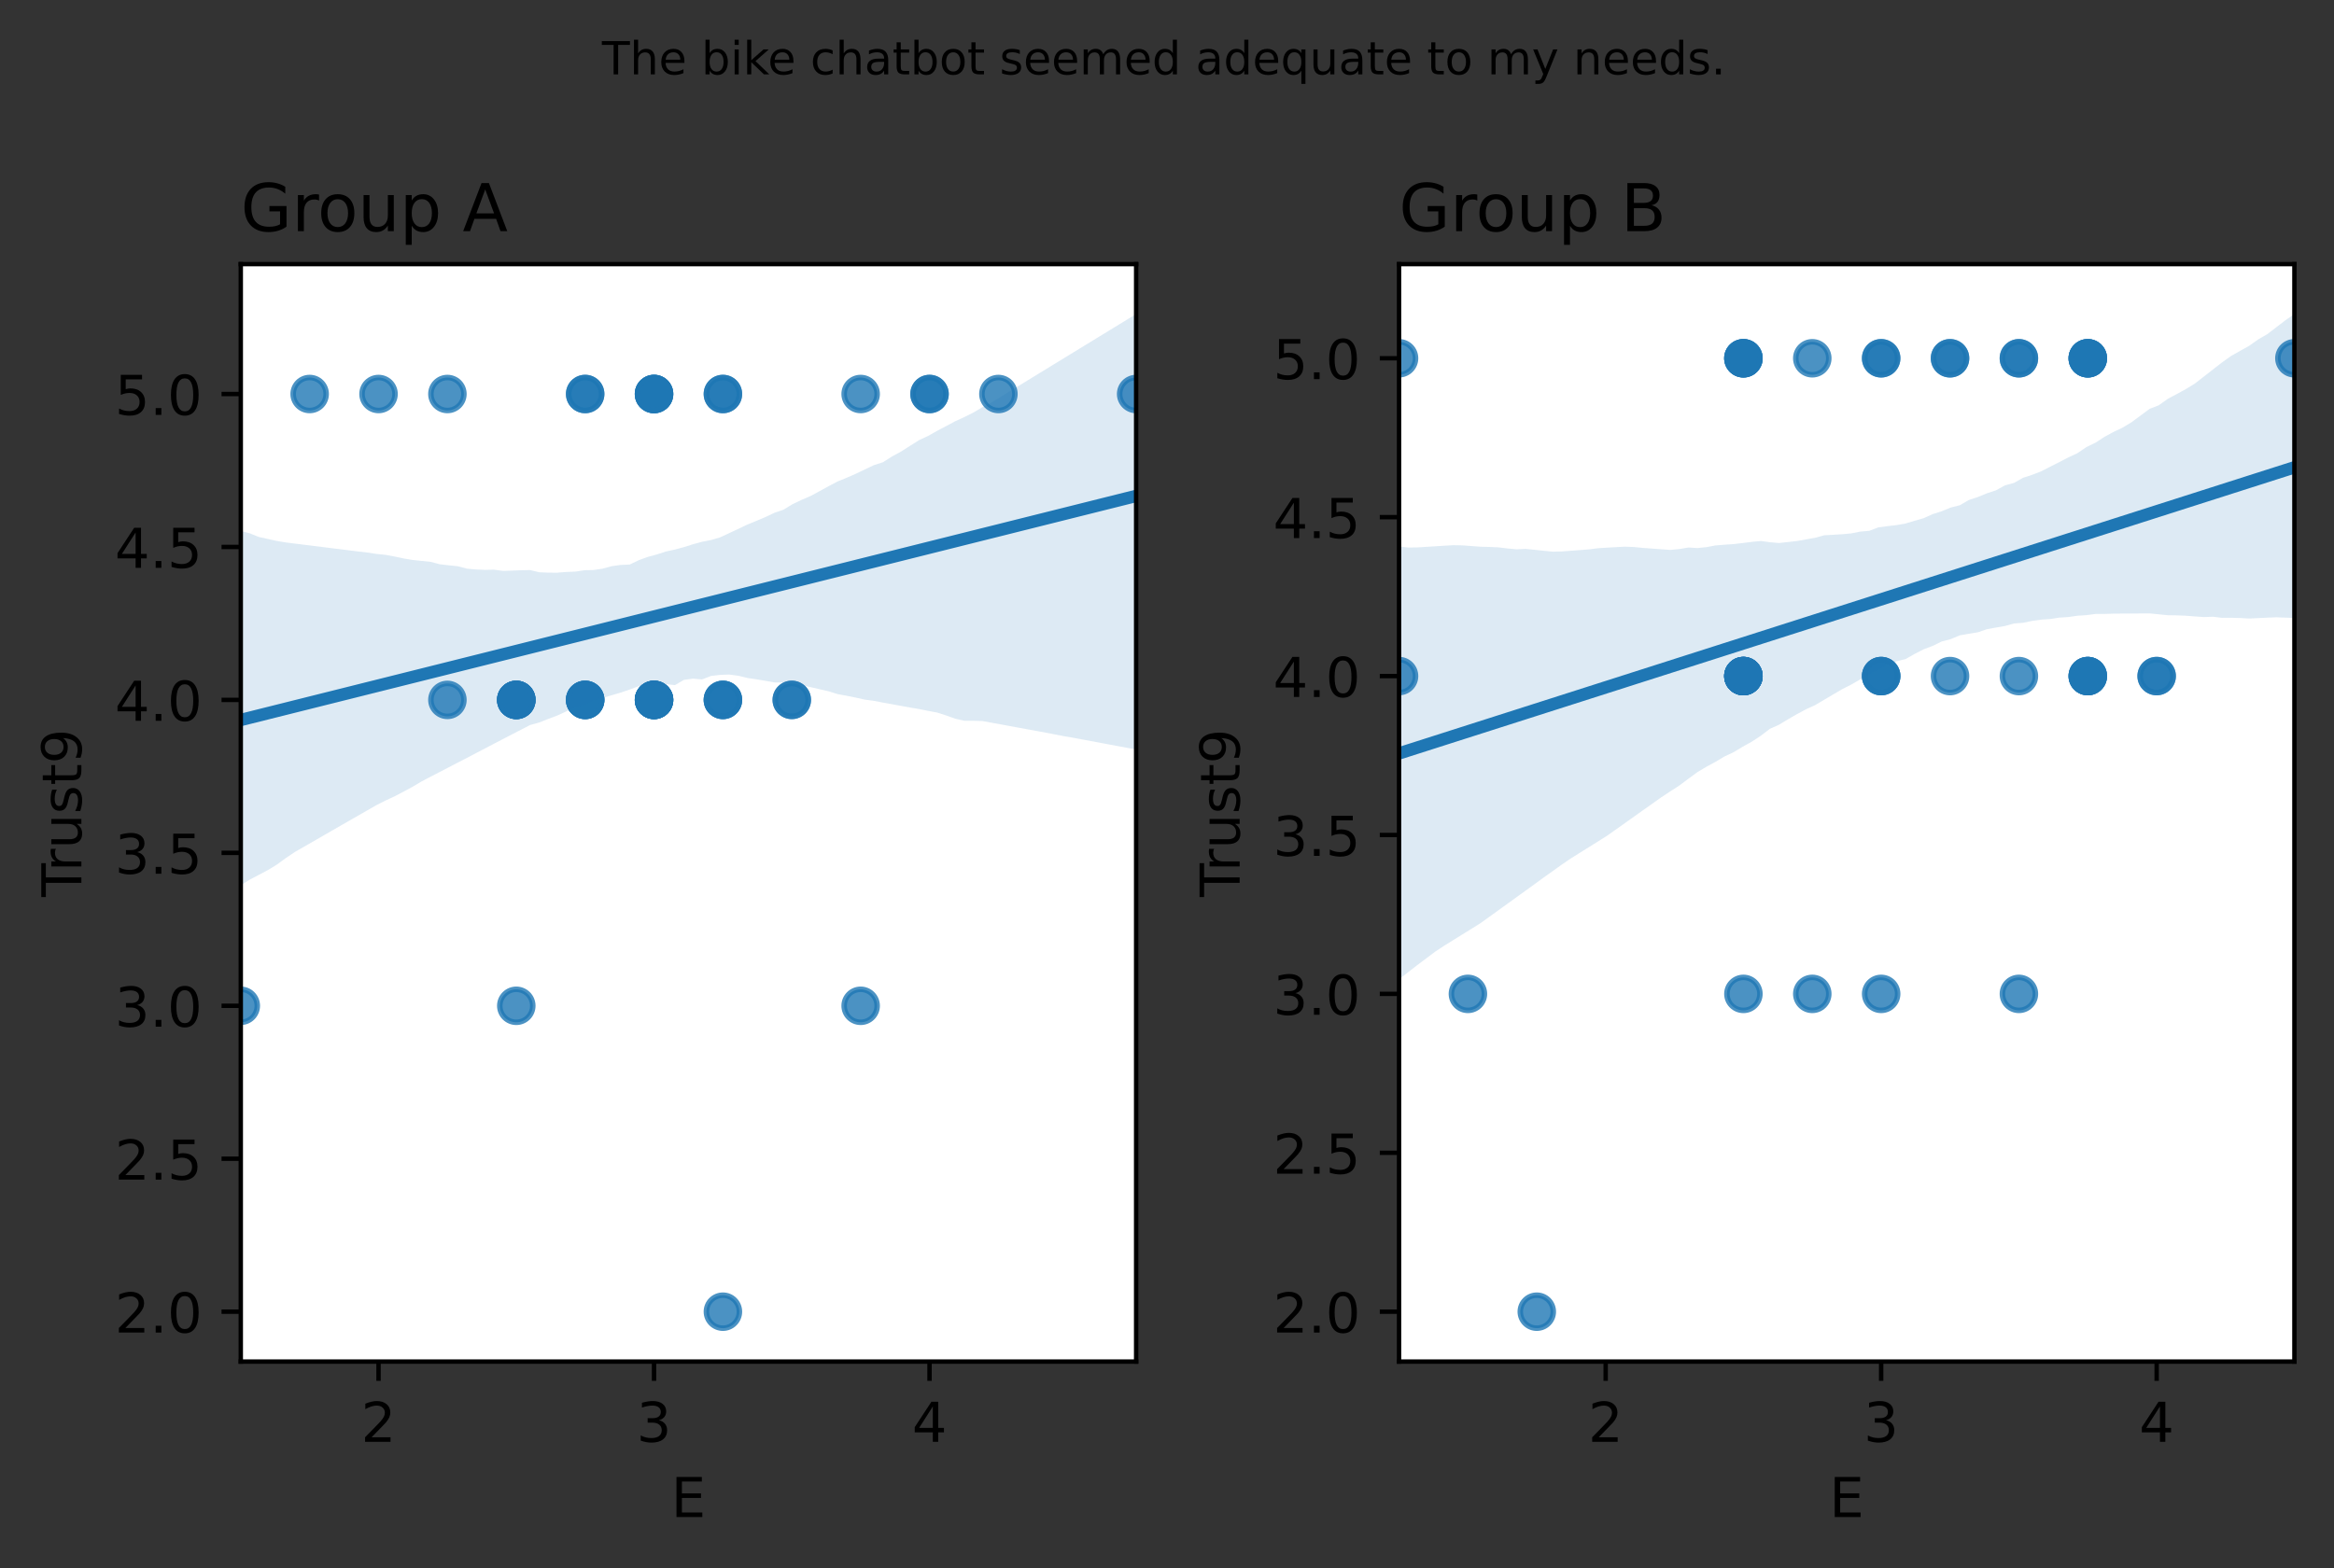 <?xml version="1.0" encoding="utf-8" standalone="no"?>
<!DOCTYPE svg PUBLIC "-//W3C//DTD SVG 1.1//EN"
  "http://www.w3.org/Graphics/SVG/1.1/DTD/svg11.dtd">
<!-- Created with matplotlib (https://matplotlib.org/) -->
<svg height="285.196pt" version="1.1" viewBox="0 0 424.381 285.196" width="424.381pt" xmlns="http://www.w3.org/2000/svg" xmlns:xlink="http://www.w3.org/1999/xlink">
 <rect x="0" y="0" width="424.381" height="285.196" fill="#333333" stroke="none"/>
 <defs>
  <style type="text/css">*{stroke-linecap:butt;stroke-linejoin:round;}</style>
 </defs>
 <g id="figure_1">
  <g id="patch_1">
   <path d="M 0 285.196 
L 424.381 285.196 
L 424.381 0 
L 0 0 
z
" style="fill:none;"/>
  </g>
  <g id="axes_1">
   <g id="patch_2">
    <path d="M 43.781 247.64 
L 206.581 247.64 
L 206.581 48.04 
L 43.781 48.04 
z
" style="fill:#ffffff;"/>
   </g>
   <g id="PathCollection_1">
    <defs>
     <path d="M 0 3 
C 0.796 3 1.559 2.684 2.121 2.121 
C 2.684 1.559 3 0.796 3 0 
C 3 -0.796 2.684 -1.559 2.121 -2.121 
C 1.559 -2.684 0.796 -3 0 -3 
C -0.796 -3 -1.559 -2.684 -2.121 -2.121 
C -2.684 -1.559 -3 -0.796 -3 0 
C -3 0.796 -2.684 1.559 -2.121 2.121 
C -1.559 2.684 -0.796 3 0 3 
z
" id="m9ec19fd7da" style="stroke:#1f77b4;stroke-opacity:0.8;"/>
    </defs>
    <g clip-path="url(#p5d846010c0)">
     <use style="fill:#1f77b4;fill-opacity:0.8;stroke:#1f77b4;stroke-opacity:0.8;" x="143.966" xlink:href="#m9ec19fd7da" y="127.296"/>
     <use style="fill:#1f77b4;fill-opacity:0.8;stroke:#1f77b4;stroke-opacity:0.8;" x="68.827" xlink:href="#m9ec19fd7da" y="71.66"/>
     <use style="fill:#1f77b4;fill-opacity:0.8;stroke:#1f77b4;stroke-opacity:0.8;" x="81.35" xlink:href="#m9ec19fd7da" y="71.66"/>
     <use style="fill:#1f77b4;fill-opacity:0.8;stroke:#1f77b4;stroke-opacity:0.8;" x="143.966" xlink:href="#m9ec19fd7da" y="127.296"/>
     <use style="fill:#1f77b4;fill-opacity:0.8;stroke:#1f77b4;stroke-opacity:0.8;" x="169.012" xlink:href="#m9ec19fd7da" y="71.66"/>
     <use style="fill:#1f77b4;fill-opacity:0.8;stroke:#1f77b4;stroke-opacity:0.8;" x="131.443" xlink:href="#m9ec19fd7da" y="127.296"/>
     <use style="fill:#1f77b4;fill-opacity:0.8;stroke:#1f77b4;stroke-opacity:0.8;" x="181.535" xlink:href="#m9ec19fd7da" y="71.66"/>
     <use style="fill:#1f77b4;fill-opacity:0.8;stroke:#1f77b4;stroke-opacity:0.8;" x="131.443" xlink:href="#m9ec19fd7da" y="238.567"/>
     <use style="fill:#1f77b4;fill-opacity:0.8;stroke:#1f77b4;stroke-opacity:0.8;" x="81.35" xlink:href="#m9ec19fd7da" y="127.296"/>
     <use style="fill:#1f77b4;fill-opacity:0.8;stroke:#1f77b4;stroke-opacity:0.8;" x="118.92" xlink:href="#m9ec19fd7da" y="127.296"/>
     <use style="fill:#1f77b4;fill-opacity:0.8;stroke:#1f77b4;stroke-opacity:0.8;" x="118.92" xlink:href="#m9ec19fd7da" y="127.296"/>
     <use style="fill:#1f77b4;fill-opacity:0.8;stroke:#1f77b4;stroke-opacity:0.8;" x="169.012" xlink:href="#m9ec19fd7da" y="71.66"/>
     <use style="fill:#1f77b4;fill-opacity:0.8;stroke:#1f77b4;stroke-opacity:0.8;" x="93.874" xlink:href="#m9ec19fd7da" y="127.296"/>
     <use style="fill:#1f77b4;fill-opacity:0.8;stroke:#1f77b4;stroke-opacity:0.8;" x="131.443" xlink:href="#m9ec19fd7da" y="71.66"/>
     <use style="fill:#1f77b4;fill-opacity:0.8;stroke:#1f77b4;stroke-opacity:0.8;" x="131.443" xlink:href="#m9ec19fd7da" y="127.296"/>
     <use style="fill:#1f77b4;fill-opacity:0.8;stroke:#1f77b4;stroke-opacity:0.8;" x="156.489" xlink:href="#m9ec19fd7da" y="71.66"/>
     <use style="fill:#1f77b4;fill-opacity:0.8;stroke:#1f77b4;stroke-opacity:0.8;" x="118.92" xlink:href="#m9ec19fd7da" y="127.296"/>
     <use style="fill:#1f77b4;fill-opacity:0.8;stroke:#1f77b4;stroke-opacity:0.8;" x="106.397" xlink:href="#m9ec19fd7da" y="127.296"/>
     <use style="fill:#1f77b4;fill-opacity:0.8;stroke:#1f77b4;stroke-opacity:0.8;" x="156.489" xlink:href="#m9ec19fd7da" y="182.932"/>
     <use style="fill:#1f77b4;fill-opacity:0.8;stroke:#1f77b4;stroke-opacity:0.8;" x="43.781" xlink:href="#m9ec19fd7da" y="182.932"/>
     <use style="fill:#1f77b4;fill-opacity:0.8;stroke:#1f77b4;stroke-opacity:0.8;" x="93.874" xlink:href="#m9ec19fd7da" y="127.296"/>
     <use style="fill:#1f77b4;fill-opacity:0.8;stroke:#1f77b4;stroke-opacity:0.8;" x="206.581" xlink:href="#m9ec19fd7da" y="71.66"/>
     <use style="fill:#1f77b4;fill-opacity:0.8;stroke:#1f77b4;stroke-opacity:0.8;" x="118.92" xlink:href="#m9ec19fd7da" y="71.66"/>
     <use style="fill:#1f77b4;fill-opacity:0.8;stroke:#1f77b4;stroke-opacity:0.8;" x="118.92" xlink:href="#m9ec19fd7da" y="71.66"/>
     <use style="fill:#1f77b4;fill-opacity:0.8;stroke:#1f77b4;stroke-opacity:0.8;" x="118.92" xlink:href="#m9ec19fd7da" y="127.296"/>
     <use style="fill:#1f77b4;fill-opacity:0.8;stroke:#1f77b4;stroke-opacity:0.8;" x="118.92" xlink:href="#m9ec19fd7da" y="71.66"/>
     <use style="fill:#1f77b4;fill-opacity:0.8;stroke:#1f77b4;stroke-opacity:0.8;" x="106.397" xlink:href="#m9ec19fd7da" y="127.296"/>
     <use style="fill:#1f77b4;fill-opacity:0.8;stroke:#1f77b4;stroke-opacity:0.8;" x="93.874" xlink:href="#m9ec19fd7da" y="127.296"/>
     <use style="fill:#1f77b4;fill-opacity:0.8;stroke:#1f77b4;stroke-opacity:0.8;" x="106.397" xlink:href="#m9ec19fd7da" y="71.66"/>
     <use style="fill:#1f77b4;fill-opacity:0.8;stroke:#1f77b4;stroke-opacity:0.8;" x="118.92" xlink:href="#m9ec19fd7da" y="127.296"/>
     <use style="fill:#1f77b4;fill-opacity:0.8;stroke:#1f77b4;stroke-opacity:0.8;" x="118.92" xlink:href="#m9ec19fd7da" y="71.66"/>
     <use style="fill:#1f77b4;fill-opacity:0.8;stroke:#1f77b4;stroke-opacity:0.8;" x="93.874" xlink:href="#m9ec19fd7da" y="127.296"/>
     <use style="fill:#1f77b4;fill-opacity:0.8;stroke:#1f77b4;stroke-opacity:0.8;" x="131.443" xlink:href="#m9ec19fd7da" y="71.66"/>
     <use style="fill:#1f77b4;fill-opacity:0.8;stroke:#1f77b4;stroke-opacity:0.8;" x="131.443" xlink:href="#m9ec19fd7da" y="127.296"/>
     <use style="fill:#1f77b4;fill-opacity:0.8;stroke:#1f77b4;stroke-opacity:0.8;" x="106.397" xlink:href="#m9ec19fd7da" y="127.296"/>
     <use style="fill:#1f77b4;fill-opacity:0.8;stroke:#1f77b4;stroke-opacity:0.8;" x="106.397" xlink:href="#m9ec19fd7da" y="127.296"/>
     <use style="fill:#1f77b4;fill-opacity:0.8;stroke:#1f77b4;stroke-opacity:0.8;" x="93.874" xlink:href="#m9ec19fd7da" y="127.296"/>
     <use style="fill:#1f77b4;fill-opacity:0.8;stroke:#1f77b4;stroke-opacity:0.8;" x="118.92" xlink:href="#m9ec19fd7da" y="127.296"/>
     <use style="fill:#1f77b4;fill-opacity:0.8;stroke:#1f77b4;stroke-opacity:0.8;" x="106.397" xlink:href="#m9ec19fd7da" y="71.66"/>
     <use style="fill:#1f77b4;fill-opacity:0.8;stroke:#1f77b4;stroke-opacity:0.8;" x="93.874" xlink:href="#m9ec19fd7da" y="182.932"/>
     <use style="fill:#1f77b4;fill-opacity:0.8;stroke:#1f77b4;stroke-opacity:0.8;" x="56.304" xlink:href="#m9ec19fd7da" y="71.66"/>
    </g>
   </g>
   <g id="PolyCollection_1">
    <path clip-path="url(#p5d846010c0)" d="M 43.781 96.584 
L 43.781 161.007 
L 45.426 159.98 
L 47.07 159.113 
L 48.715 158.243 
L 50.359 157.243 
L 52.003 156.035 
L 53.648 154.935 
L 55.292 153.994 
L 56.937 153.048 
L 58.581 152.098 
L 60.226 151.148 
L 61.87 150.203 
L 63.515 149.26 
L 65.159 148.316 
L 66.803 147.376 
L 68.448 146.435 
L 70.092 145.601 
L 71.737 144.843 
L 73.381 143.979 
L 75.026 143.091 
L 76.67 142.117 
L 78.315 141.251 
L 79.959 140.405 
L 81.603 139.549 
L 83.248 138.692 
L 84.892 137.844 
L 86.537 136.98 
L 88.181 136.125 
L 89.826 135.266 
L 91.47 134.412 
L 93.115 133.552 
L 94.759 132.709 
L 96.403 131.86 
L 98.048 131.404 
L 99.692 130.754 
L 101.337 130.135 
L 102.981 129.375 
L 104.626 128.723 
L 106.27 128.183 
L 107.915 127.422 
L 109.559 126.952 
L 111.203 126.455 
L 112.848 125.97 
L 114.492 125.411 
L 116.137 124.801 
L 117.781 124.683 
L 119.426 124.621 
L 121.07 124.432 
L 122.715 124.611 
L 124.359 123.654 
L 126.003 123.43 
L 127.648 123.572 
L 129.292 122.939 
L 130.937 122.746 
L 132.581 122.684 
L 134.226 122.899 
L 135.87 123.307 
L 137.515 123.547 
L 139.159 123.824 
L 140.803 124.118 
L 142.448 124.142 
L 144.092 124.219 
L 145.737 124.624 
L 147.381 124.971 
L 149.026 125.354 
L 150.67 125.737 
L 152.315 126.245 
L 153.959 126.549 
L 155.603 126.878 
L 157.248 127.25 
L 158.892 127.465 
L 160.537 127.786 
L 162.181 128.078 
L 163.826 128.384 
L 165.47 128.681 
L 167.115 128.96 
L 168.759 129.291 
L 170.403 129.6 
L 172.048 130.129 
L 173.692 130.717 
L 175.337 131.091 
L 176.981 131.095 
L 178.626 131.139 
L 180.27 131.441 
L 181.915 131.743 
L 183.559 132.044 
L 185.203 132.346 
L 186.848 132.648 
L 188.492 132.95 
L 190.137 133.252 
L 191.781 133.568 
L 193.426 133.89 
L 195.07 134.167 
L 196.715 134.475 
L 198.359 134.782 
L 200.003 135.09 
L 201.648 135.398 
L 203.292 135.706 
L 204.937 136.014 
L 206.581 136.322 
L 206.581 57.113 
L 206.581 57.113 
L 204.937 58.119 
L 203.292 59.127 
L 201.648 60.132 
L 200.003 61.137 
L 198.359 62.143 
L 196.715 63.148 
L 195.07 64.154 
L 193.426 65.16 
L 191.781 66.166 
L 190.137 67.172 
L 188.492 68.178 
L 186.848 69.184 
L 185.203 70.19 
L 183.559 71.196 
L 181.915 72.202 
L 180.27 73.211 
L 178.626 74.063 
L 176.981 75.035 
L 175.337 75.859 
L 173.692 76.61 
L 172.048 77.488 
L 170.403 78.356 
L 168.759 79.284 
L 167.115 80.051 
L 165.47 81.086 
L 163.826 82.131 
L 162.181 83.028 
L 160.537 84.076 
L 158.892 84.602 
L 157.248 85.383 
L 155.603 86.168 
L 153.959 86.891 
L 152.315 87.557 
L 150.67 88.423 
L 149.026 89.326 
L 147.381 90.217 
L 145.737 90.921 
L 144.092 91.705 
L 142.448 92.703 
L 140.803 93.267 
L 139.159 94.047 
L 137.515 94.739 
L 135.87 95.414 
L 134.226 96.2 
L 132.581 96.967 
L 130.937 97.735 
L 129.292 98.218 
L 127.648 98.539 
L 126.003 98.988 
L 124.359 99.509 
L 122.715 99.952 
L 121.07 100.311 
L 119.426 100.844 
L 117.781 101.287 
L 116.137 101.891 
L 114.492 102.679 
L 112.848 102.747 
L 111.203 102.981 
L 109.559 103.43 
L 107.915 103.677 
L 106.27 103.709 
L 104.626 103.962 
L 102.981 104.026 
L 101.337 104.158 
L 99.692 104.152 
L 98.048 104.077 
L 96.403 103.683 
L 94.759 103.712 
L 93.115 103.779 
L 91.47 103.835 
L 89.826 103.612 
L 88.181 103.647 
L 86.537 103.57 
L 84.892 103.426 
L 83.248 102.989 
L 81.603 102.815 
L 79.959 102.624 
L 78.315 102.19 
L 76.67 102.017 
L 75.026 101.844 
L 73.381 101.571 
L 71.737 101.219 
L 70.092 100.914 
L 68.448 100.743 
L 66.803 100.499 
L 65.159 100.304 
L 63.515 100.099 
L 61.87 99.894 
L 60.226 99.69 
L 58.581 99.485 
L 56.937 99.28 
L 55.292 99.075 
L 53.648 98.871 
L 52.003 98.666 
L 50.359 98.39 
L 48.715 98.028 
L 47.07 97.663 
L 45.426 97.003 
L 43.781 96.584 
z
" style="fill:#1f77b4;fill-opacity:0.15;"/>
   </g>
   <g id="matplotlib.axis_1">
    <g id="xtick_1">
     <g id="line2d_1">
      <defs>
       <path d="M 0 0 
L 0 3.5 
" id="m3e1a1f289b" style="stroke:#000000;stroke-width:0.8;"/>
      </defs>
      <g>
       <use style="stroke:#000000;stroke-width:0.8;" x="68.827" xlink:href="#m3e1a1f289b" y="247.64"/>
      </g>
     </g>
     <g id="text_1">
      <!-- 2 -->
      <g transform="translate(65.646 262.238)scale(0.1 -0.1)">
       <defs>
        <path d="M 19.188 8.297 
L 53.609 8.297 
L 53.609 0 
L 7.328 0 
L 7.328 8.297 
Q 12.938 14.109 22.625 23.891 
Q 32.328 33.688 34.812 36.531 
Q 39.547 41.844 41.422 45.531 
Q 43.312 49.219 43.312 52.781 
Q 43.312 58.594 39.234 62.25 
Q 35.156 65.922 28.609 65.922 
Q 23.969 65.922 18.812 64.312 
Q 13.672 62.703 7.812 59.422 
L 7.812 69.391 
Q 13.766 71.781 18.938 73 
Q 24.125 74.219 28.422 74.219 
Q 39.75 74.219 46.484 68.547 
Q 53.219 62.891 53.219 53.422 
Q 53.219 48.922 51.531 44.891 
Q 49.859 40.875 45.406 35.406 
Q 44.188 33.984 37.641 27.219 
Q 31.109 20.453 19.188 8.297 
z
" id="DejaVuSans-50"/>
       </defs>
       <use xlink:href="#DejaVuSans-50"/>
      </g>
     </g>
    </g>
    <g id="xtick_2">
     <g id="line2d_2">
      <g>
       <use style="stroke:#000000;stroke-width:0.8;" x="118.92" xlink:href="#m3e1a1f289b" y="247.64"/>
      </g>
     </g>
     <g id="text_2">
      <!-- 3 -->
      <g transform="translate(115.738 262.238)scale(0.1 -0.1)">
       <defs>
        <path d="M 40.578 39.312 
Q 47.656 37.797 51.625 33 
Q 55.609 28.219 55.609 21.188 
Q 55.609 10.406 48.188 4.484 
Q 40.766 -1.422 27.094 -1.422 
Q 22.516 -1.422 17.656 -0.516 
Q 12.797 0.391 7.625 2.203 
L 7.625 11.719 
Q 11.719 9.328 16.594 8.109 
Q 21.484 6.891 26.812 6.891 
Q 36.078 6.891 40.938 10.547 
Q 45.797 14.203 45.797 21.188 
Q 45.797 27.641 41.281 31.266 
Q 36.766 34.906 28.719 34.906 
L 20.219 34.906 
L 20.219 43.016 
L 29.109 43.016 
Q 36.375 43.016 40.234 45.922 
Q 44.094 48.828 44.094 54.297 
Q 44.094 59.906 40.109 62.906 
Q 36.141 65.922 28.719 65.922 
Q 24.656 65.922 20.016 65.031 
Q 15.375 64.156 9.812 62.312 
L 9.812 71.094 
Q 15.438 72.656 20.344 73.438 
Q 25.25 74.219 29.594 74.219 
Q 40.828 74.219 47.359 69.109 
Q 53.906 64.016 53.906 55.328 
Q 53.906 49.266 50.438 45.094 
Q 46.969 40.922 40.578 39.312 
z
" id="DejaVuSans-51"/>
       </defs>
       <use xlink:href="#DejaVuSans-51"/>
      </g>
     </g>
    </g>
    <g id="xtick_3">
     <g id="line2d_3">
      <g>
       <use style="stroke:#000000;stroke-width:0.8;" x="169.012" xlink:href="#m3e1a1f289b" y="247.64"/>
      </g>
     </g>
     <g id="text_3">
      <!-- 4 -->
      <g transform="translate(165.831 262.238)scale(0.1 -0.1)">
       <defs>
        <path d="M 37.797 64.312 
L 12.891 25.391 
L 37.797 25.391 
z
M 35.203 72.906 
L 47.609 72.906 
L 47.609 25.391 
L 58.016 25.391 
L 58.016 17.188 
L 47.609 17.188 
L 47.609 0 
L 37.797 0 
L 37.797 17.188 
L 4.891 17.188 
L 4.891 26.703 
z
" id="DejaVuSans-52"/>
       </defs>
       <use xlink:href="#DejaVuSans-52"/>
      </g>
     </g>
    </g>
    <g id="text_4">
     <!-- E -->
     <g transform="translate(122.022 275.917)scale(0.1 -0.1)">
      <defs>
       <path d="M 9.812 72.906 
L 55.906 72.906 
L 55.906 64.594 
L 19.672 64.594 
L 19.672 43.016 
L 54.391 43.016 
L 54.391 34.719 
L 19.672 34.719 
L 19.672 8.297 
L 56.781 8.297 
L 56.781 0 
L 9.812 0 
z
" id="DejaVuSans-69"/>
      </defs>
      <use xlink:href="#DejaVuSans-69"/>
     </g>
    </g>
   </g>
   <g id="matplotlib.axis_2">
    <g id="ytick_1">
     <g id="line2d_4">
      <defs>
       <path d="M 0 0 
L -3.5 0 
" id="m4de48c4283" style="stroke:#000000;stroke-width:0.8;"/>
      </defs>
      <g>
       <use style="stroke:#000000;stroke-width:0.8;" x="43.781" xlink:href="#m4de48c4283" y="238.567"/>
      </g>
     </g>
     <g id="text_5">
      <!-- 2.0 -->
      <g transform="translate(20.878 242.366)scale(0.1 -0.1)">
       <defs>
        <path d="M 10.688 12.406 
L 21 12.406 
L 21 0 
L 10.688 0 
z
" id="DejaVuSans-46"/>
        <path d="M 31.781 66.406 
Q 24.172 66.406 20.328 58.906 
Q 16.5 51.422 16.5 36.375 
Q 16.5 21.391 20.328 13.891 
Q 24.172 6.391 31.781 6.391 
Q 39.453 6.391 43.281 13.891 
Q 47.125 21.391 47.125 36.375 
Q 47.125 51.422 43.281 58.906 
Q 39.453 66.406 31.781 66.406 
z
M 31.781 74.219 
Q 44.047 74.219 50.516 64.516 
Q 56.984 54.828 56.984 36.375 
Q 56.984 17.969 50.516 8.266 
Q 44.047 -1.422 31.781 -1.422 
Q 19.531 -1.422 13.062 8.266 
Q 6.594 17.969 6.594 36.375 
Q 6.594 54.828 13.062 64.516 
Q 19.531 74.219 31.781 74.219 
z
" id="DejaVuSans-48"/>
       </defs>
       <use xlink:href="#DejaVuSans-50"/>
       <use x="63.623" xlink:href="#DejaVuSans-46"/>
       <use x="95.41" xlink:href="#DejaVuSans-48"/>
      </g>
     </g>
    </g>
    <g id="ytick_2">
     <g id="line2d_5">
      <g>
       <use style="stroke:#000000;stroke-width:0.8;" x="43.781" xlink:href="#m4de48c4283" y="210.749"/>
      </g>
     </g>
     <g id="text_6">
      <!-- 2.5 -->
      <g transform="translate(20.878 214.549)scale(0.1 -0.1)">
       <defs>
        <path d="M 10.797 72.906 
L 49.516 72.906 
L 49.516 64.594 
L 19.828 64.594 
L 19.828 46.734 
Q 21.969 47.469 24.109 47.828 
Q 26.266 48.188 28.422 48.188 
Q 40.625 48.188 47.75 41.5 
Q 54.891 34.812 54.891 23.391 
Q 54.891 11.625 47.562 5.094 
Q 40.234 -1.422 26.906 -1.422 
Q 22.312 -1.422 17.547 -0.641 
Q 12.797 0.141 7.719 1.703 
L 7.719 11.625 
Q 12.109 9.234 16.797 8.062 
Q 21.484 6.891 26.703 6.891 
Q 35.156 6.891 40.078 11.328 
Q 45.016 15.766 45.016 23.391 
Q 45.016 31 40.078 35.438 
Q 35.156 39.891 26.703 39.891 
Q 22.75 39.891 18.812 39.016 
Q 14.891 38.141 10.797 36.281 
z
" id="DejaVuSans-53"/>
       </defs>
       <use xlink:href="#DejaVuSans-50"/>
       <use x="63.623" xlink:href="#DejaVuSans-46"/>
       <use x="95.41" xlink:href="#DejaVuSans-53"/>
      </g>
     </g>
    </g>
    <g id="ytick_3">
     <g id="line2d_6">
      <g>
       <use style="stroke:#000000;stroke-width:0.8;" x="43.781" xlink:href="#m4de48c4283" y="182.932"/>
      </g>
     </g>
     <g id="text_7">
      <!-- 3.0 -->
      <g transform="translate(20.878 186.731)scale(0.1 -0.1)">
       <use xlink:href="#DejaVuSans-51"/>
       <use x="63.623" xlink:href="#DejaVuSans-46"/>
       <use x="95.41" xlink:href="#DejaVuSans-48"/>
      </g>
     </g>
    </g>
    <g id="ytick_4">
     <g id="line2d_7">
      <g>
       <use style="stroke:#000000;stroke-width:0.8;" x="43.781" xlink:href="#m4de48c4283" y="155.114"/>
      </g>
     </g>
     <g id="text_8">
      <!-- 3.5 -->
      <g transform="translate(20.878 158.913)scale(0.1 -0.1)">
       <use xlink:href="#DejaVuSans-51"/>
       <use x="63.623" xlink:href="#DejaVuSans-46"/>
       <use x="95.41" xlink:href="#DejaVuSans-53"/>
      </g>
     </g>
    </g>
    <g id="ytick_5">
     <g id="line2d_8">
      <g>
       <use style="stroke:#000000;stroke-width:0.8;" x="43.781" xlink:href="#m4de48c4283" y="127.296"/>
      </g>
     </g>
     <g id="text_9">
      <!-- 4.0 -->
      <g transform="translate(20.878 131.095)scale(0.1 -0.1)">
       <use xlink:href="#DejaVuSans-52"/>
       <use x="63.623" xlink:href="#DejaVuSans-46"/>
       <use x="95.41" xlink:href="#DejaVuSans-48"/>
      </g>
     </g>
    </g>
    <g id="ytick_6">
     <g id="line2d_9">
      <g>
       <use style="stroke:#000000;stroke-width:0.8;" x="43.781" xlink:href="#m4de48c4283" y="99.478"/>
      </g>
     </g>
     <g id="text_10">
      <!-- 4.5 -->
      <g transform="translate(20.878 103.277)scale(0.1 -0.1)">
       <use xlink:href="#DejaVuSans-52"/>
       <use x="63.623" xlink:href="#DejaVuSans-46"/>
       <use x="95.41" xlink:href="#DejaVuSans-53"/>
      </g>
     </g>
    </g>
    <g id="ytick_7">
     <g id="line2d_10">
      <g>
       <use style="stroke:#000000;stroke-width:0.8;" x="43.781" xlink:href="#m4de48c4283" y="71.66"/>
      </g>
     </g>
     <g id="text_11">
      <!-- 5.0 -->
      <g transform="translate(20.878 75.459)scale(0.1 -0.1)">
       <use xlink:href="#DejaVuSans-53"/>
       <use x="63.623" xlink:href="#DejaVuSans-46"/>
       <use x="95.41" xlink:href="#DejaVuSans-48"/>
      </g>
     </g>
    </g>
    <g id="text_12">
     <!-- Trust9 -->
     <g transform="translate(14.798 163.127)rotate(-90)scale(0.1 -0.1)">
      <defs>
       <path d="M -0.297 72.906 
L 61.375 72.906 
L 61.375 64.594 
L 35.5 64.594 
L 35.5 0 
L 25.594 0 
L 25.594 64.594 
L -0.297 64.594 
z
" id="DejaVuSans-84"/>
       <path d="M 41.109 46.297 
Q 39.594 47.172 37.812 47.578 
Q 36.031 48 33.891 48 
Q 26.266 48 22.188 43.047 
Q 18.109 38.094 18.109 28.812 
L 18.109 0 
L 9.078 0 
L 9.078 54.688 
L 18.109 54.688 
L 18.109 46.188 
Q 20.953 51.172 25.484 53.578 
Q 30.031 56 36.531 56 
Q 37.453 56 38.578 55.875 
Q 39.703 55.766 41.062 55.516 
z
" id="DejaVuSans-114"/>
       <path d="M 8.5 21.578 
L 8.5 54.688 
L 17.484 54.688 
L 17.484 21.922 
Q 17.484 14.156 20.5 10.266 
Q 23.531 6.391 29.594 6.391 
Q 36.859 6.391 41.078 11.031 
Q 45.312 15.672 45.312 23.688 
L 45.312 54.688 
L 54.297 54.688 
L 54.297 0 
L 45.312 0 
L 45.312 8.406 
Q 42.047 3.422 37.719 1 
Q 33.406 -1.422 27.688 -1.422 
Q 18.266 -1.422 13.375 4.438 
Q 8.5 10.297 8.5 21.578 
z
M 31.109 56 
z
" id="DejaVuSans-117"/>
       <path d="M 44.281 53.078 
L 44.281 44.578 
Q 40.484 46.531 36.375 47.5 
Q 32.281 48.484 27.875 48.484 
Q 21.188 48.484 17.844 46.438 
Q 14.5 44.391 14.5 40.281 
Q 14.5 37.156 16.891 35.375 
Q 19.281 33.594 26.516 31.984 
L 29.594 31.297 
Q 39.156 29.25 43.188 25.516 
Q 47.219 21.781 47.219 15.094 
Q 47.219 7.469 41.188 3.016 
Q 35.156 -1.422 24.609 -1.422 
Q 20.219 -1.422 15.453 -0.562 
Q 10.688 0.297 5.422 2 
L 5.422 11.281 
Q 10.406 8.688 15.234 7.391 
Q 20.062 6.109 24.812 6.109 
Q 31.156 6.109 34.562 8.281 
Q 37.984 10.453 37.984 14.406 
Q 37.984 18.062 35.516 20.016 
Q 33.062 21.969 24.703 23.781 
L 21.578 24.516 
Q 13.234 26.266 9.516 29.906 
Q 5.812 33.547 5.812 39.891 
Q 5.812 47.609 11.281 51.797 
Q 16.75 56 26.812 56 
Q 31.781 56 36.172 55.266 
Q 40.578 54.547 44.281 53.078 
z
" id="DejaVuSans-115"/>
       <path d="M 18.312 70.219 
L 18.312 54.688 
L 36.812 54.688 
L 36.812 47.703 
L 18.312 47.703 
L 18.312 18.016 
Q 18.312 11.328 20.141 9.422 
Q 21.969 7.516 27.594 7.516 
L 36.812 7.516 
L 36.812 0 
L 27.594 0 
Q 17.188 0 13.234 3.875 
Q 9.281 7.766 9.281 18.016 
L 9.281 47.703 
L 2.688 47.703 
L 2.688 54.688 
L 9.281 54.688 
L 9.281 70.219 
z
" id="DejaVuSans-116"/>
       <path d="M 10.984 1.516 
L 10.984 10.5 
Q 14.703 8.734 18.5 7.812 
Q 22.312 6.891 25.984 6.891 
Q 35.75 6.891 40.891 13.453 
Q 46.047 20.016 46.781 33.406 
Q 43.953 29.203 39.594 26.953 
Q 35.25 24.703 29.984 24.703 
Q 19.047 24.703 12.672 31.312 
Q 6.297 37.938 6.297 49.422 
Q 6.297 60.641 12.938 67.422 
Q 19.578 74.219 30.609 74.219 
Q 43.266 74.219 49.922 64.516 
Q 56.594 54.828 56.594 36.375 
Q 56.594 19.141 48.406 8.859 
Q 40.234 -1.422 26.422 -1.422 
Q 22.703 -1.422 18.891 -0.688 
Q 15.094 0.047 10.984 1.516 
z
M 30.609 32.422 
Q 37.25 32.422 41.125 36.953 
Q 45.016 41.5 45.016 49.422 
Q 45.016 57.281 41.125 61.844 
Q 37.25 66.406 30.609 66.406 
Q 23.969 66.406 20.094 61.844 
Q 16.219 57.281 16.219 49.422 
Q 16.219 41.5 20.094 36.953 
Q 23.969 32.422 30.609 32.422 
z
" id="DejaVuSans-57"/>
      </defs>
      <use xlink:href="#DejaVuSans-84"/>
      <use x="46.334" xlink:href="#DejaVuSans-114"/>
      <use x="87.447" xlink:href="#DejaVuSans-117"/>
      <use x="150.826" xlink:href="#DejaVuSans-115"/>
      <use x="202.926" xlink:href="#DejaVuSans-116"/>
      <use x="242.135" xlink:href="#DejaVuSans-57"/>
     </g>
    </g>
   </g>
   <g id="line2d_11">
    <path clip-path="url(#p5d846010c0)" d="M 43.781 130.947 
L 45.426 130.535 
L 47.07 130.124 
L 48.715 129.712 
L 50.359 129.3 
L 52.003 128.889 
L 53.648 128.477 
L 55.292 128.066 
L 56.937 127.654 
L 58.581 127.242 
L 60.226 126.831 
L 61.87 126.419 
L 63.515 126.008 
L 65.159 125.596 
L 66.803 125.184 
L 68.448 124.773 
L 70.092 124.361 
L 71.737 123.95 
L 73.381 123.538 
L 75.026 123.126 
L 76.67 122.715 
L 78.315 122.303 
L 79.959 121.892 
L 81.603 121.48 
L 83.248 121.068 
L 84.892 120.657 
L 86.537 120.245 
L 88.181 119.834 
L 89.826 119.422 
L 91.47 119.01 
L 93.115 118.599 
L 94.759 118.187 
L 96.403 117.776 
L 98.048 117.364 
L 99.692 116.952 
L 101.337 116.541 
L 102.981 116.129 
L 104.626 115.718 
L 106.27 115.306 
L 107.915 114.894 
L 109.559 114.483 
L 111.203 114.071 
L 112.848 113.66 
L 114.492 113.248 
L 116.137 112.836 
L 117.781 112.425 
L 119.426 112.013 
L 121.07 111.602 
L 122.715 111.19 
L 124.359 110.778 
L 126.003 110.367 
L 127.648 109.955 
L 129.292 109.544 
L 130.937 109.132 
L 132.581 108.72 
L 134.226 108.309 
L 135.87 107.897 
L 137.515 107.486 
L 139.159 107.074 
L 140.803 106.662 
L 142.448 106.251 
L 144.092 105.839 
L 145.737 105.428 
L 147.381 105.016 
L 149.026 104.604 
L 150.67 104.193 
L 152.315 103.781 
L 153.959 103.37 
L 155.603 102.958 
L 157.248 102.546 
L 158.892 102.135 
L 160.537 101.723 
L 162.181 101.312 
L 163.826 100.9 
L 165.47 100.489 
L 167.115 100.077 
L 168.759 99.665 
L 170.403 99.254 
L 172.048 98.842 
L 173.692 98.431 
L 175.337 98.019 
L 176.981 97.607 
L 178.626 97.196 
L 180.27 96.784 
L 181.915 96.373 
L 183.559 95.961 
L 185.203 95.549 
L 186.848 95.138 
L 188.492 94.726 
L 190.137 94.315 
L 191.781 93.903 
L 193.426 93.491 
L 195.07 93.08 
L 196.715 92.668 
L 198.359 92.257 
L 200.003 91.845 
L 201.648 91.433 
L 203.292 91.022 
L 204.937 90.61 
L 206.581 90.199 
" style="fill:none;stroke:#1f77b4;stroke-linecap:square;stroke-width:2.25;"/>
   </g>
   <g id="patch_3">
    <path d="M 43.781 247.64 
L 43.781 48.04 
" style="fill:none;stroke:#000000;stroke-linecap:square;stroke-linejoin:miter;stroke-width:0.8;"/>
   </g>
   <g id="patch_4">
    <path d="M 206.581 247.64 
L 206.581 48.04 
" style="fill:none;stroke:#000000;stroke-linecap:square;stroke-linejoin:miter;stroke-width:0.8;"/>
   </g>
   <g id="patch_5">
    <path d="M 43.781 247.64 
L 206.581 247.64 
" style="fill:none;stroke:#000000;stroke-linecap:square;stroke-linejoin:miter;stroke-width:0.8;"/>
   </g>
   <g id="patch_6">
    <path d="M 43.781 48.04 
L 206.581 48.04 
" style="fill:none;stroke:#000000;stroke-linecap:square;stroke-linejoin:miter;stroke-width:0.8;"/>
   </g>
   <g id="text_13">
    <!-- Group A -->
    <g transform="translate(43.781 42.04)scale(0.12 -0.12)">
     <defs>
      <path d="M 59.516 10.406 
L 59.516 29.984 
L 43.406 29.984 
L 43.406 38.094 
L 69.281 38.094 
L 69.281 6.781 
Q 63.578 2.734 56.688 0.656 
Q 49.812 -1.422 42 -1.422 
Q 24.906 -1.422 15.25 8.562 
Q 5.609 18.562 5.609 36.375 
Q 5.609 54.25 15.25 64.234 
Q 24.906 74.219 42 74.219 
Q 49.125 74.219 55.547 72.453 
Q 61.969 70.703 67.391 67.281 
L 67.391 56.781 
Q 61.922 61.422 55.766 63.766 
Q 49.609 66.109 42.828 66.109 
Q 29.438 66.109 22.719 58.641 
Q 16.016 51.172 16.016 36.375 
Q 16.016 21.625 22.719 14.156 
Q 29.438 6.688 42.828 6.688 
Q 48.047 6.688 52.141 7.594 
Q 56.25 8.5 59.516 10.406 
z
" id="DejaVuSans-71"/>
      <path d="M 30.609 48.391 
Q 23.391 48.391 19.188 42.75 
Q 14.984 37.109 14.984 27.297 
Q 14.984 17.484 19.156 11.844 
Q 23.344 6.203 30.609 6.203 
Q 37.797 6.203 41.984 11.859 
Q 46.188 17.531 46.188 27.297 
Q 46.188 37.016 41.984 42.703 
Q 37.797 48.391 30.609 48.391 
z
M 30.609 56 
Q 42.328 56 49.016 48.375 
Q 55.719 40.766 55.719 27.297 
Q 55.719 13.875 49.016 6.219 
Q 42.328 -1.422 30.609 -1.422 
Q 18.844 -1.422 12.172 6.219 
Q 5.516 13.875 5.516 27.297 
Q 5.516 40.766 12.172 48.375 
Q 18.844 56 30.609 56 
z
" id="DejaVuSans-111"/>
      <path d="M 18.109 8.203 
L 18.109 -20.797 
L 9.078 -20.797 
L 9.078 54.688 
L 18.109 54.688 
L 18.109 46.391 
Q 20.953 51.266 25.266 53.625 
Q 29.594 56 35.594 56 
Q 45.562 56 51.781 48.094 
Q 58.016 40.188 58.016 27.297 
Q 58.016 14.406 51.781 6.484 
Q 45.562 -1.422 35.594 -1.422 
Q 29.594 -1.422 25.266 0.953 
Q 20.953 3.328 18.109 8.203 
z
M 48.688 27.297 
Q 48.688 37.203 44.609 42.844 
Q 40.531 48.484 33.406 48.484 
Q 26.266 48.484 22.188 42.844 
Q 18.109 37.203 18.109 27.297 
Q 18.109 17.391 22.188 11.75 
Q 26.266 6.109 33.406 6.109 
Q 40.531 6.109 44.609 11.75 
Q 48.688 17.391 48.688 27.297 
z
" id="DejaVuSans-112"/>
      <path id="DejaVuSans-32"/>
      <path d="M 34.188 63.188 
L 20.797 26.906 
L 47.609 26.906 
z
M 28.609 72.906 
L 39.797 72.906 
L 67.578 0 
L 57.328 0 
L 50.688 18.703 
L 17.828 18.703 
L 11.188 0 
L 0.781 0 
z
" id="DejaVuSans-65"/>
     </defs>
     <use xlink:href="#DejaVuSans-71"/>
     <use x="77.49" xlink:href="#DejaVuSans-114"/>
     <use x="116.354" xlink:href="#DejaVuSans-111"/>
     <use x="177.535" xlink:href="#DejaVuSans-117"/>
     <use x="240.914" xlink:href="#DejaVuSans-112"/>
     <use x="304.391" xlink:href="#DejaVuSans-32"/>
     <use x="336.178" xlink:href="#DejaVuSans-65"/>
    </g>
   </g>
  </g>
  <g id="axes_2">
   <g id="patch_7">
    <path d="M 254.381 247.64 
L 417.181 247.64 
L 417.181 48.04 
L 254.381 48.04 
z
" style="fill:#ffffff;"/>
   </g>
   <g id="PathCollection_2">
    <g clip-path="url(#p2034da984e)">
     <use style="fill:#1f77b4;fill-opacity:0.8;stroke:#1f77b4;stroke-opacity:0.8;" x="254.381" xlink:href="#m9ec19fd7da" y="122.964"/>
     <use style="fill:#1f77b4;fill-opacity:0.8;stroke:#1f77b4;stroke-opacity:0.8;" x="266.904" xlink:href="#m9ec19fd7da" y="180.765"/>
     <use style="fill:#1f77b4;fill-opacity:0.8;stroke:#1f77b4;stroke-opacity:0.8;" x="379.612" xlink:href="#m9ec19fd7da" y="122.964"/>
     <use style="fill:#1f77b4;fill-opacity:0.8;stroke:#1f77b4;stroke-opacity:0.8;" x="342.043" xlink:href="#m9ec19fd7da" y="122.964"/>
     <use style="fill:#1f77b4;fill-opacity:0.8;stroke:#1f77b4;stroke-opacity:0.8;" x="316.997" xlink:href="#m9ec19fd7da" y="65.162"/>
     <use style="fill:#1f77b4;fill-opacity:0.8;stroke:#1f77b4;stroke-opacity:0.8;" x="379.612" xlink:href="#m9ec19fd7da" y="122.964"/>
     <use style="fill:#1f77b4;fill-opacity:0.8;stroke:#1f77b4;stroke-opacity:0.8;" x="316.997" xlink:href="#m9ec19fd7da" y="65.162"/>
     <use style="fill:#1f77b4;fill-opacity:0.8;stroke:#1f77b4;stroke-opacity:0.8;" x="342.043" xlink:href="#m9ec19fd7da" y="180.765"/>
     <use style="fill:#1f77b4;fill-opacity:0.8;stroke:#1f77b4;stroke-opacity:0.8;" x="342.043" xlink:href="#m9ec19fd7da" y="65.162"/>
     <use style="fill:#1f77b4;fill-opacity:0.8;stroke:#1f77b4;stroke-opacity:0.8;" x="367.089" xlink:href="#m9ec19fd7da" y="122.964"/>
     <use style="fill:#1f77b4;fill-opacity:0.8;stroke:#1f77b4;stroke-opacity:0.8;" x="342.043" xlink:href="#m9ec19fd7da" y="122.964"/>
     <use style="fill:#1f77b4;fill-opacity:0.8;stroke:#1f77b4;stroke-opacity:0.8;" x="379.612" xlink:href="#m9ec19fd7da" y="122.964"/>
     <use style="fill:#1f77b4;fill-opacity:0.8;stroke:#1f77b4;stroke-opacity:0.8;" x="342.043" xlink:href="#m9ec19fd7da" y="122.964"/>
     <use style="fill:#1f77b4;fill-opacity:0.8;stroke:#1f77b4;stroke-opacity:0.8;" x="392.135" xlink:href="#m9ec19fd7da" y="122.964"/>
     <use style="fill:#1f77b4;fill-opacity:0.8;stroke:#1f77b4;stroke-opacity:0.8;" x="354.566" xlink:href="#m9ec19fd7da" y="122.964"/>
     <use style="fill:#1f77b4;fill-opacity:0.8;stroke:#1f77b4;stroke-opacity:0.8;" x="392.135" xlink:href="#m9ec19fd7da" y="122.964"/>
     <use style="fill:#1f77b4;fill-opacity:0.8;stroke:#1f77b4;stroke-opacity:0.8;" x="354.566" xlink:href="#m9ec19fd7da" y="65.162"/>
     <use style="fill:#1f77b4;fill-opacity:0.8;stroke:#1f77b4;stroke-opacity:0.8;" x="316.997" xlink:href="#m9ec19fd7da" y="122.964"/>
     <use style="fill:#1f77b4;fill-opacity:0.8;stroke:#1f77b4;stroke-opacity:0.8;" x="367.089" xlink:href="#m9ec19fd7da" y="65.162"/>
     <use style="fill:#1f77b4;fill-opacity:0.8;stroke:#1f77b4;stroke-opacity:0.8;" x="279.427" xlink:href="#m9ec19fd7da" y="238.567"/>
     <use style="fill:#1f77b4;fill-opacity:0.8;stroke:#1f77b4;stroke-opacity:0.8;" x="417.181" xlink:href="#m9ec19fd7da" y="65.162"/>
     <use style="fill:#1f77b4;fill-opacity:0.8;stroke:#1f77b4;stroke-opacity:0.8;" x="316.997" xlink:href="#m9ec19fd7da" y="180.765"/>
     <use style="fill:#1f77b4;fill-opacity:0.8;stroke:#1f77b4;stroke-opacity:0.8;" x="367.089" xlink:href="#m9ec19fd7da" y="65.162"/>
     <use style="fill:#1f77b4;fill-opacity:0.8;stroke:#1f77b4;stroke-opacity:0.8;" x="379.612" xlink:href="#m9ec19fd7da" y="65.162"/>
     <use style="fill:#1f77b4;fill-opacity:0.8;stroke:#1f77b4;stroke-opacity:0.8;" x="379.612" xlink:href="#m9ec19fd7da" y="65.162"/>
     <use style="fill:#1f77b4;fill-opacity:0.8;stroke:#1f77b4;stroke-opacity:0.8;" x="316.997" xlink:href="#m9ec19fd7da" y="65.162"/>
     <use style="fill:#1f77b4;fill-opacity:0.8;stroke:#1f77b4;stroke-opacity:0.8;" x="316.997" xlink:href="#m9ec19fd7da" y="122.964"/>
     <use style="fill:#1f77b4;fill-opacity:0.8;stroke:#1f77b4;stroke-opacity:0.8;" x="316.997" xlink:href="#m9ec19fd7da" y="122.964"/>
     <use style="fill:#1f77b4;fill-opacity:0.8;stroke:#1f77b4;stroke-opacity:0.8;" x="379.612" xlink:href="#m9ec19fd7da" y="65.162"/>
     <use style="fill:#1f77b4;fill-opacity:0.8;stroke:#1f77b4;stroke-opacity:0.8;" x="379.612" xlink:href="#m9ec19fd7da" y="122.964"/>
     <use style="fill:#1f77b4;fill-opacity:0.8;stroke:#1f77b4;stroke-opacity:0.8;" x="254.381" xlink:href="#m9ec19fd7da" y="65.162"/>
     <use style="fill:#1f77b4;fill-opacity:0.8;stroke:#1f77b4;stroke-opacity:0.8;" x="329.52" xlink:href="#m9ec19fd7da" y="65.162"/>
     <use style="fill:#1f77b4;fill-opacity:0.8;stroke:#1f77b4;stroke-opacity:0.8;" x="354.566" xlink:href="#m9ec19fd7da" y="65.162"/>
     <use style="fill:#1f77b4;fill-opacity:0.8;stroke:#1f77b4;stroke-opacity:0.8;" x="316.997" xlink:href="#m9ec19fd7da" y="122.964"/>
     <use style="fill:#1f77b4;fill-opacity:0.8;stroke:#1f77b4;stroke-opacity:0.8;" x="342.043" xlink:href="#m9ec19fd7da" y="65.162"/>
     <use style="fill:#1f77b4;fill-opacity:0.8;stroke:#1f77b4;stroke-opacity:0.8;" x="329.52" xlink:href="#m9ec19fd7da" y="180.765"/>
     <use style="fill:#1f77b4;fill-opacity:0.8;stroke:#1f77b4;stroke-opacity:0.8;" x="316.997" xlink:href="#m9ec19fd7da" y="122.964"/>
     <use style="fill:#1f77b4;fill-opacity:0.8;stroke:#1f77b4;stroke-opacity:0.8;" x="367.089" xlink:href="#m9ec19fd7da" y="180.765"/>
     <use style="fill:#1f77b4;fill-opacity:0.8;stroke:#1f77b4;stroke-opacity:0.8;" x="316.997" xlink:href="#m9ec19fd7da" y="122.964"/>
     <use style="fill:#1f77b4;fill-opacity:0.8;stroke:#1f77b4;stroke-opacity:0.8;" x="316.997" xlink:href="#m9ec19fd7da" y="122.964"/>
     <use style="fill:#1f77b4;fill-opacity:0.8;stroke:#1f77b4;stroke-opacity:0.8;" x="316.997" xlink:href="#m9ec19fd7da" y="65.162"/>
     <use style="fill:#1f77b4;fill-opacity:0.8;stroke:#1f77b4;stroke-opacity:0.8;" x="379.612" xlink:href="#m9ec19fd7da" y="65.162"/>
    </g>
   </g>
   <g id="PolyCollection_2">
    <path clip-path="url(#p2034da984e)" d="M 254.381 99.404 
L 254.381 178.11 
L 256.026 176.828 
L 257.67 175.551 
L 259.315 174.316 
L 260.959 173.081 
L 262.603 171.999 
L 264.248 170.978 
L 265.892 169.958 
L 267.537 168.937 
L 269.181 167.909 
L 270.826 166.727 
L 272.47 165.541 
L 274.115 164.354 
L 275.759 163.167 
L 277.403 161.979 
L 279.048 160.792 
L 280.692 159.591 
L 282.337 158.424 
L 283.981 157.245 
L 285.626 156.124 
L 287.27 155.095 
L 288.915 154.067 
L 290.559 153.039 
L 292.203 152.003 
L 293.848 150.839 
L 295.492 149.674 
L 297.137 148.506 
L 298.781 147.334 
L 300.426 146.171 
L 302.07 145.006 
L 303.715 143.92 
L 305.359 142.862 
L 307.003 141.628 
L 308.648 140.421 
L 310.292 139.445 
L 311.937 138.548 
L 313.581 137.568 
L 315.226 136.8 
L 316.87 135.805 
L 318.515 134.9 
L 320.159 133.815 
L 321.803 132.558 
L 323.448 131.824 
L 325.092 130.829 
L 326.737 129.883 
L 328.381 128.998 
L 330.026 128.251 
L 331.67 127.279 
L 333.315 126.304 
L 334.959 125.342 
L 336.603 124.509 
L 338.248 123.554 
L 339.892 122.676 
L 341.537 121.8 
L 343.181 120.923 
L 344.826 120.276 
L 346.47 119.872 
L 348.115 118.942 
L 349.759 118.1 
L 351.403 117.474 
L 353.048 116.676 
L 354.692 116.24 
L 356.337 115.558 
L 357.981 115.269 
L 359.626 114.998 
L 361.27 114.439 
L 362.915 114.139 
L 364.559 113.853 
L 366.203 113.396 
L 367.848 113.273 
L 369.492 112.929 
L 371.137 112.697 
L 372.781 112.588 
L 374.426 112.331 
L 376.07 112.228 
L 377.715 111.99 
L 379.359 111.881 
L 381.003 111.665 
L 382.648 111.662 
L 384.292 111.607 
L 385.937 111.598 
L 387.581 111.588 
L 389.226 111.576 
L 390.87 111.567 
L 392.515 111.731 
L 394.159 111.896 
L 395.803 111.919 
L 397.448 111.988 
L 399.092 112.114 
L 400.737 112.233 
L 402.381 112.174 
L 404.026 112.371 
L 405.67 112.359 
L 407.315 112.404 
L 408.959 112.496 
L 410.603 112.417 
L 412.248 112.337 
L 413.892 112.273 
L 415.537 112.334 
L 417.181 112.396 
L 417.181 57.113 
L 417.181 57.113 
L 415.537 58.256 
L 413.892 59.516 
L 412.248 60.778 
L 410.603 61.726 
L 408.959 62.894 
L 407.315 63.815 
L 405.67 64.738 
L 404.026 65.913 
L 402.381 67.192 
L 400.737 68.474 
L 399.092 69.757 
L 397.448 70.766 
L 395.803 71.665 
L 394.159 72.541 
L 392.515 73.714 
L 390.87 74.349 
L 389.226 75.568 
L 387.581 76.788 
L 385.937 77.783 
L 384.292 78.557 
L 382.648 79.454 
L 381.003 80.519 
L 379.359 81.316 
L 377.715 82.431 
L 376.07 83.197 
L 374.426 84.052 
L 372.781 84.88 
L 371.137 85.723 
L 369.492 86.362 
L 367.848 86.899 
L 366.203 87.825 
L 364.559 88.276 
L 362.915 89.181 
L 361.27 89.722 
L 359.626 90.398 
L 357.981 90.944 
L 356.337 91.897 
L 354.692 92.311 
L 353.048 92.983 
L 351.403 93.514 
L 349.759 94.251 
L 348.115 94.719 
L 346.47 95.216 
L 344.826 95.507 
L 343.181 95.698 
L 341.537 95.911 
L 339.892 96.541 
L 338.248 96.688 
L 336.603 97.016 
L 334.959 97.167 
L 333.315 97.262 
L 331.67 97.356 
L 330.026 97.813 
L 328.381 98.107 
L 326.737 98.402 
L 325.092 98.585 
L 323.448 98.766 
L 321.803 98.617 
L 320.159 98.393 
L 318.515 98.558 
L 316.87 98.764 
L 315.226 98.957 
L 313.581 99.071 
L 311.937 99.2 
L 310.292 99.511 
L 308.648 99.681 
L 307.003 99.58 
L 305.359 99.858 
L 303.715 100.018 
L 302.07 99.898 
L 300.426 99.778 
L 298.781 99.658 
L 297.137 99.495 
L 295.492 99.425 
L 293.848 99.512 
L 292.203 99.604 
L 290.559 99.711 
L 288.915 99.922 
L 287.27 100.047 
L 285.626 100.171 
L 283.981 100.295 
L 282.337 100.338 
L 280.692 100.171 
L 279.048 99.997 
L 277.403 99.833 
L 275.759 99.906 
L 274.115 99.752 
L 272.47 99.556 
L 270.826 99.477 
L 269.181 99.438 
L 267.537 99.311 
L 265.892 99.191 
L 264.248 99.156 
L 262.603 99.256 
L 260.959 99.357 
L 259.315 99.462 
L 257.67 99.567 
L 256.026 99.576 
L 254.381 99.404 
z
" style="fill:#1f77b4;fill-opacity:0.15;"/>
   </g>
   <g id="matplotlib.axis_3">
    <g id="xtick_4">
     <g id="line2d_12">
      <g>
       <use style="stroke:#000000;stroke-width:0.8;" x="291.95" xlink:href="#m3e1a1f289b" y="247.64"/>
      </g>
     </g>
     <g id="text_14">
      <!-- 2 -->
      <g transform="translate(288.769 262.238)scale(0.1 -0.1)">
       <use xlink:href="#DejaVuSans-50"/>
      </g>
     </g>
    </g>
    <g id="xtick_5">
     <g id="line2d_13">
      <g>
       <use style="stroke:#000000;stroke-width:0.8;" x="342.043" xlink:href="#m3e1a1f289b" y="247.64"/>
      </g>
     </g>
     <g id="text_15">
      <!-- 3 -->
      <g transform="translate(338.862 262.238)scale(0.1 -0.1)">
       <use xlink:href="#DejaVuSans-51"/>
      </g>
     </g>
    </g>
    <g id="xtick_6">
     <g id="line2d_14">
      <g>
       <use style="stroke:#000000;stroke-width:0.8;" x="392.135" xlink:href="#m3e1a1f289b" y="247.64"/>
      </g>
     </g>
     <g id="text_16">
      <!-- 4 -->
      <g transform="translate(388.954 262.238)scale(0.1 -0.1)">
       <use xlink:href="#DejaVuSans-52"/>
      </g>
     </g>
    </g>
    <g id="text_17">
     <!-- E -->
     <g transform="translate(332.622 275.917)scale(0.1 -0.1)">
      <use xlink:href="#DejaVuSans-69"/>
     </g>
    </g>
   </g>
   <g id="matplotlib.axis_4">
    <g id="ytick_8">
     <g id="line2d_15">
      <g>
       <use style="stroke:#000000;stroke-width:0.8;" x="254.381" xlink:href="#m4de48c4283" y="238.567"/>
      </g>
     </g>
     <g id="text_18">
      <!-- 2.0 -->
      <g transform="translate(231.478 242.366)scale(0.1 -0.1)">
       <use xlink:href="#DejaVuSans-50"/>
       <use x="63.623" xlink:href="#DejaVuSans-46"/>
       <use x="95.41" xlink:href="#DejaVuSans-48"/>
      </g>
     </g>
    </g>
    <g id="ytick_9">
     <g id="line2d_16">
      <g>
       <use style="stroke:#000000;stroke-width:0.8;" x="254.381" xlink:href="#m4de48c4283" y="209.666"/>
      </g>
     </g>
     <g id="text_19">
      <!-- 2.5 -->
      <g transform="translate(231.478 213.466)scale(0.1 -0.1)">
       <use xlink:href="#DejaVuSans-50"/>
       <use x="63.623" xlink:href="#DejaVuSans-46"/>
       <use x="95.41" xlink:href="#DejaVuSans-53"/>
      </g>
     </g>
    </g>
    <g id="ytick_10">
     <g id="line2d_17">
      <g>
       <use style="stroke:#000000;stroke-width:0.8;" x="254.381" xlink:href="#m4de48c4283" y="180.765"/>
      </g>
     </g>
     <g id="text_20">
      <!-- 3.0 -->
      <g transform="translate(231.478 184.565)scale(0.1 -0.1)">
       <use xlink:href="#DejaVuSans-51"/>
       <use x="63.623" xlink:href="#DejaVuSans-46"/>
       <use x="95.41" xlink:href="#DejaVuSans-48"/>
      </g>
     </g>
    </g>
    <g id="ytick_11">
     <g id="line2d_18">
      <g>
       <use style="stroke:#000000;stroke-width:0.8;" x="254.381" xlink:href="#m4de48c4283" y="151.865"/>
      </g>
     </g>
     <g id="text_21">
      <!-- 3.5 -->
      <g transform="translate(231.478 155.664)scale(0.1 -0.1)">
       <use xlink:href="#DejaVuSans-51"/>
       <use x="63.623" xlink:href="#DejaVuSans-46"/>
       <use x="95.41" xlink:href="#DejaVuSans-53"/>
      </g>
     </g>
    </g>
    <g id="ytick_12">
     <g id="line2d_19">
      <g>
       <use style="stroke:#000000;stroke-width:0.8;" x="254.381" xlink:href="#m4de48c4283" y="122.964"/>
      </g>
     </g>
     <g id="text_22">
      <!-- 4.0 -->
      <g transform="translate(231.478 126.763)scale(0.1 -0.1)">
       <use xlink:href="#DejaVuSans-52"/>
       <use x="63.623" xlink:href="#DejaVuSans-46"/>
       <use x="95.41" xlink:href="#DejaVuSans-48"/>
      </g>
     </g>
    </g>
    <g id="ytick_13">
     <g id="line2d_20">
      <g>
       <use style="stroke:#000000;stroke-width:0.8;" x="254.381" xlink:href="#m4de48c4283" y="94.063"/>
      </g>
     </g>
     <g id="text_23">
      <!-- 4.5 -->
      <g transform="translate(231.478 97.862)scale(0.1 -0.1)">
       <use xlink:href="#DejaVuSans-52"/>
       <use x="63.623" xlink:href="#DejaVuSans-46"/>
       <use x="95.41" xlink:href="#DejaVuSans-53"/>
      </g>
     </g>
    </g>
    <g id="ytick_14">
     <g id="line2d_21">
      <g>
       <use style="stroke:#000000;stroke-width:0.8;" x="254.381" xlink:href="#m4de48c4283" y="65.162"/>
      </g>
     </g>
     <g id="text_24">
      <!-- 5.0 -->
      <g transform="translate(231.478 68.961)scale(0.1 -0.1)">
       <use xlink:href="#DejaVuSans-53"/>
       <use x="63.623" xlink:href="#DejaVuSans-46"/>
       <use x="95.41" xlink:href="#DejaVuSans-48"/>
      </g>
     </g>
    </g>
    <g id="text_25">
     <!-- Trust9 -->
     <g transform="translate(225.398 163.127)rotate(-90)scale(0.1 -0.1)">
      <use xlink:href="#DejaVuSans-84"/>
      <use x="46.334" xlink:href="#DejaVuSans-114"/>
      <use x="87.447" xlink:href="#DejaVuSans-117"/>
      <use x="150.826" xlink:href="#DejaVuSans-115"/>
      <use x="202.926" xlink:href="#DejaVuSans-116"/>
      <use x="242.135" xlink:href="#DejaVuSans-57"/>
     </g>
    </g>
   </g>
   <g id="line2d_22">
    <path clip-path="url(#p2034da984e)" d="M 254.381 137.029 
L 256.026 136.503 
L 257.67 135.978 
L 259.315 135.452 
L 260.959 134.926 
L 262.603 134.401 
L 264.248 133.875 
L 265.892 133.35 
L 267.537 132.824 
L 269.181 132.298 
L 270.826 131.773 
L 272.47 131.247 
L 274.115 130.722 
L 275.759 130.196 
L 277.403 129.671 
L 279.048 129.145 
L 280.692 128.619 
L 282.337 128.094 
L 283.981 127.568 
L 285.626 127.043 
L 287.27 126.517 
L 288.915 125.991 
L 290.559 125.466 
L 292.203 124.94 
L 293.848 124.415 
L 295.492 123.889 
L 297.137 123.363 
L 298.781 122.838 
L 300.426 122.312 
L 302.07 121.787 
L 303.715 121.261 
L 305.359 120.735 
L 307.003 120.21 
L 308.648 119.684 
L 310.292 119.159 
L 311.937 118.633 
L 313.581 118.107 
L 315.226 117.582 
L 316.87 117.056 
L 318.515 116.531 
L 320.159 116.005 
L 321.803 115.48 
L 323.448 114.954 
L 325.092 114.428 
L 326.737 113.903 
L 328.381 113.377 
L 330.026 112.852 
L 331.67 112.326 
L 333.315 111.8 
L 334.959 111.275 
L 336.603 110.749 
L 338.248 110.224 
L 339.892 109.698 
L 341.537 109.172 
L 343.181 108.647 
L 344.826 108.121 
L 346.47 107.596 
L 348.115 107.07 
L 349.759 106.544 
L 351.403 106.019 
L 353.048 105.493 
L 354.692 104.968 
L 356.337 104.442 
L 357.981 103.917 
L 359.626 103.391 
L 361.27 102.865 
L 362.915 102.34 
L 364.559 101.814 
L 366.203 101.289 
L 367.848 100.763 
L 369.492 100.237 
L 371.137 99.712 
L 372.781 99.186 
L 374.426 98.661 
L 376.07 98.135 
L 377.715 97.609 
L 379.359 97.084 
L 381.003 96.558 
L 382.648 96.033 
L 384.292 95.507 
L 385.937 94.981 
L 387.581 94.456 
L 389.226 93.93 
L 390.87 93.405 
L 392.515 92.879 
L 394.159 92.353 
L 395.803 91.828 
L 397.448 91.302 
L 399.092 90.777 
L 400.737 90.251 
L 402.381 89.726 
L 404.026 89.2 
L 405.67 88.674 
L 407.315 88.149 
L 408.959 87.623 
L 410.603 87.098 
L 412.248 86.572 
L 413.892 86.046 
L 415.537 85.521 
L 417.181 84.995 
" style="fill:none;stroke:#1f77b4;stroke-linecap:square;stroke-width:2.25;"/>
   </g>
   <g id="patch_8">
    <path d="M 254.381 247.64 
L 254.381 48.04 
" style="fill:none;stroke:#000000;stroke-linecap:square;stroke-linejoin:miter;stroke-width:0.8;"/>
   </g>
   <g id="patch_9">
    <path d="M 417.181 247.64 
L 417.181 48.04 
" style="fill:none;stroke:#000000;stroke-linecap:square;stroke-linejoin:miter;stroke-width:0.8;"/>
   </g>
   <g id="patch_10">
    <path d="M 254.381 247.64 
L 417.181 247.64 
" style="fill:none;stroke:#000000;stroke-linecap:square;stroke-linejoin:miter;stroke-width:0.8;"/>
   </g>
   <g id="patch_11">
    <path d="M 254.381 48.04 
L 417.181 48.04 
" style="fill:none;stroke:#000000;stroke-linecap:square;stroke-linejoin:miter;stroke-width:0.8;"/>
   </g>
   <g id="text_26">
    <!-- Group B -->
    <g transform="translate(254.381 42.04)scale(0.12 -0.12)">
     <defs>
      <path d="M 19.672 34.812 
L 19.672 8.109 
L 35.5 8.109 
Q 43.453 8.109 47.281 11.406 
Q 51.125 14.703 51.125 21.484 
Q 51.125 28.328 47.281 31.562 
Q 43.453 34.812 35.5 34.812 
z
M 19.672 64.797 
L 19.672 42.828 
L 34.281 42.828 
Q 41.5 42.828 45.031 45.531 
Q 48.578 48.25 48.578 53.812 
Q 48.578 59.328 45.031 62.062 
Q 41.5 64.797 34.281 64.797 
z
M 9.812 72.906 
L 35.016 72.906 
Q 46.297 72.906 52.391 68.219 
Q 58.5 63.531 58.5 54.891 
Q 58.5 48.188 55.375 44.234 
Q 52.25 40.281 46.188 39.312 
Q 53.469 37.75 57.5 32.781 
Q 61.531 27.828 61.531 20.406 
Q 61.531 10.641 54.891 5.312 
Q 48.25 0 35.984 0 
L 9.812 0 
z
" id="DejaVuSans-66"/>
     </defs>
     <use xlink:href="#DejaVuSans-71"/>
     <use x="77.49" xlink:href="#DejaVuSans-114"/>
     <use x="116.354" xlink:href="#DejaVuSans-111"/>
     <use x="177.535" xlink:href="#DejaVuSans-117"/>
     <use x="240.914" xlink:href="#DejaVuSans-112"/>
     <use x="304.391" xlink:href="#DejaVuSans-32"/>
     <use x="336.178" xlink:href="#DejaVuSans-66"/>
    </g>
   </g>
  </g>
  <g id="text_27">
   <!-- The bike chatbot seemed adequate to my needs. -->
   <g transform="translate(109.448 13.529)scale(0.083 -0.083)">
    <defs>
     <path d="M 54.891 33.016 
L 54.891 0 
L 45.906 0 
L 45.906 32.719 
Q 45.906 40.484 42.875 44.328 
Q 39.844 48.188 33.797 48.188 
Q 26.516 48.188 22.312 43.547 
Q 18.109 38.922 18.109 30.906 
L 18.109 0 
L 9.078 0 
L 9.078 75.984 
L 18.109 75.984 
L 18.109 46.188 
Q 21.344 51.125 25.703 53.562 
Q 30.078 56 35.797 56 
Q 45.219 56 50.047 50.172 
Q 54.891 44.344 54.891 33.016 
z
" id="DejaVuSans-104"/>
     <path d="M 56.203 29.594 
L 56.203 25.203 
L 14.891 25.203 
Q 15.484 15.922 20.484 11.062 
Q 25.484 6.203 34.422 6.203 
Q 39.594 6.203 44.453 7.469 
Q 49.312 8.734 54.109 11.281 
L 54.109 2.781 
Q 49.266 0.734 44.188 -0.344 
Q 39.109 -1.422 33.891 -1.422 
Q 20.797 -1.422 13.156 6.188 
Q 5.516 13.812 5.516 26.812 
Q 5.516 40.234 12.766 48.109 
Q 20.016 56 32.328 56 
Q 43.359 56 49.781 48.891 
Q 56.203 41.797 56.203 29.594 
z
M 47.219 32.234 
Q 47.125 39.594 43.094 43.984 
Q 39.062 48.391 32.422 48.391 
Q 24.906 48.391 20.391 44.141 
Q 15.875 39.891 15.188 32.172 
z
" id="DejaVuSans-101"/>
     <path d="M 48.688 27.297 
Q 48.688 37.203 44.609 42.844 
Q 40.531 48.484 33.406 48.484 
Q 26.266 48.484 22.188 42.844 
Q 18.109 37.203 18.109 27.297 
Q 18.109 17.391 22.188 11.75 
Q 26.266 6.109 33.406 6.109 
Q 40.531 6.109 44.609 11.75 
Q 48.688 17.391 48.688 27.297 
z
M 18.109 46.391 
Q 20.953 51.266 25.266 53.625 
Q 29.594 56 35.594 56 
Q 45.562 56 51.781 48.094 
Q 58.016 40.188 58.016 27.297 
Q 58.016 14.406 51.781 6.484 
Q 45.562 -1.422 35.594 -1.422 
Q 29.594 -1.422 25.266 0.953 
Q 20.953 3.328 18.109 8.203 
L 18.109 0 
L 9.078 0 
L 9.078 75.984 
L 18.109 75.984 
z
" id="DejaVuSans-98"/>
     <path d="M 9.422 54.688 
L 18.406 54.688 
L 18.406 0 
L 9.422 0 
z
M 9.422 75.984 
L 18.406 75.984 
L 18.406 64.594 
L 9.422 64.594 
z
" id="DejaVuSans-105"/>
     <path d="M 9.078 75.984 
L 18.109 75.984 
L 18.109 31.109 
L 44.922 54.688 
L 56.391 54.688 
L 27.391 29.109 
L 57.625 0 
L 45.906 0 
L 18.109 26.703 
L 18.109 0 
L 9.078 0 
z
" id="DejaVuSans-107"/>
     <path d="M 48.781 52.594 
L 48.781 44.188 
Q 44.969 46.297 41.141 47.344 
Q 37.312 48.391 33.406 48.391 
Q 24.656 48.391 19.812 42.844 
Q 14.984 37.312 14.984 27.297 
Q 14.984 17.281 19.812 11.734 
Q 24.656 6.203 33.406 6.203 
Q 37.312 6.203 41.141 7.25 
Q 44.969 8.297 48.781 10.406 
L 48.781 2.094 
Q 45.016 0.344 40.984 -0.531 
Q 36.969 -1.422 32.422 -1.422 
Q 20.062 -1.422 12.781 6.344 
Q 5.516 14.109 5.516 27.297 
Q 5.516 40.672 12.859 48.328 
Q 20.219 56 33.016 56 
Q 37.156 56 41.109 55.141 
Q 45.062 54.297 48.781 52.594 
z
" id="DejaVuSans-99"/>
     <path d="M 34.281 27.484 
Q 23.391 27.484 19.188 25 
Q 14.984 22.516 14.984 16.5 
Q 14.984 11.719 18.141 8.906 
Q 21.297 6.109 26.703 6.109 
Q 34.188 6.109 38.703 11.406 
Q 43.219 16.703 43.219 25.484 
L 43.219 27.484 
z
M 52.203 31.203 
L 52.203 0 
L 43.219 0 
L 43.219 8.297 
Q 40.141 3.328 35.547 0.953 
Q 30.953 -1.422 24.312 -1.422 
Q 15.922 -1.422 10.953 3.297 
Q 6 8.016 6 15.922 
Q 6 25.141 12.172 29.828 
Q 18.359 34.516 30.609 34.516 
L 43.219 34.516 
L 43.219 35.406 
Q 43.219 41.609 39.141 45 
Q 35.062 48.391 27.688 48.391 
Q 23 48.391 18.547 47.266 
Q 14.109 46.141 10.016 43.891 
L 10.016 52.203 
Q 14.938 54.109 19.578 55.047 
Q 24.219 56 28.609 56 
Q 40.484 56 46.344 49.844 
Q 52.203 43.703 52.203 31.203 
z
" id="DejaVuSans-97"/>
     <path d="M 52 44.188 
Q 55.375 50.25 60.062 53.125 
Q 64.75 56 71.094 56 
Q 79.641 56 84.281 50.016 
Q 88.922 44.047 88.922 33.016 
L 88.922 0 
L 79.891 0 
L 79.891 32.719 
Q 79.891 40.578 77.094 44.375 
Q 74.312 48.188 68.609 48.188 
Q 61.625 48.188 57.562 43.547 
Q 53.516 38.922 53.516 30.906 
L 53.516 0 
L 44.484 0 
L 44.484 32.719 
Q 44.484 40.625 41.703 44.406 
Q 38.922 48.188 33.109 48.188 
Q 26.219 48.188 22.156 43.531 
Q 18.109 38.875 18.109 30.906 
L 18.109 0 
L 9.078 0 
L 9.078 54.688 
L 18.109 54.688 
L 18.109 46.188 
Q 21.188 51.219 25.484 53.609 
Q 29.781 56 35.688 56 
Q 41.656 56 45.828 52.969 
Q 50 49.953 52 44.188 
z
" id="DejaVuSans-109"/>
     <path d="M 45.406 46.391 
L 45.406 75.984 
L 54.391 75.984 
L 54.391 0 
L 45.406 0 
L 45.406 8.203 
Q 42.578 3.328 38.25 0.953 
Q 33.938 -1.422 27.875 -1.422 
Q 17.969 -1.422 11.734 6.484 
Q 5.516 14.406 5.516 27.297 
Q 5.516 40.188 11.734 48.094 
Q 17.969 56 27.875 56 
Q 33.938 56 38.25 53.625 
Q 42.578 51.266 45.406 46.391 
z
M 14.797 27.297 
Q 14.797 17.391 18.875 11.75 
Q 22.953 6.109 30.078 6.109 
Q 37.203 6.109 41.297 11.75 
Q 45.406 17.391 45.406 27.297 
Q 45.406 37.203 41.297 42.844 
Q 37.203 48.484 30.078 48.484 
Q 22.953 48.484 18.875 42.844 
Q 14.797 37.203 14.797 27.297 
z
" id="DejaVuSans-100"/>
     <path d="M 14.797 27.297 
Q 14.797 17.391 18.875 11.75 
Q 22.953 6.109 30.078 6.109 
Q 37.203 6.109 41.297 11.75 
Q 45.406 17.391 45.406 27.297 
Q 45.406 37.203 41.297 42.844 
Q 37.203 48.484 30.078 48.484 
Q 22.953 48.484 18.875 42.844 
Q 14.797 37.203 14.797 27.297 
z
M 45.406 8.203 
Q 42.578 3.328 38.25 0.953 
Q 33.938 -1.422 27.875 -1.422 
Q 17.969 -1.422 11.734 6.484 
Q 5.516 14.406 5.516 27.297 
Q 5.516 40.188 11.734 48.094 
Q 17.969 56 27.875 56 
Q 33.938 56 38.25 53.625 
Q 42.578 51.266 45.406 46.391 
L 45.406 54.688 
L 54.391 54.688 
L 54.391 -20.797 
L 45.406 -20.797 
z
" id="DejaVuSans-113"/>
     <path d="M 32.172 -5.078 
Q 28.375 -14.844 24.75 -17.812 
Q 21.141 -20.797 15.094 -20.797 
L 7.906 -20.797 
L 7.906 -13.281 
L 13.188 -13.281 
Q 16.891 -13.281 18.938 -11.516 
Q 21 -9.766 23.484 -3.219 
L 25.094 0.875 
L 2.984 54.688 
L 12.5 54.688 
L 29.594 11.922 
L 46.688 54.688 
L 56.203 54.688 
z
" id="DejaVuSans-121"/>
     <path d="M 54.891 33.016 
L 54.891 0 
L 45.906 0 
L 45.906 32.719 
Q 45.906 40.484 42.875 44.328 
Q 39.844 48.188 33.797 48.188 
Q 26.516 48.188 22.312 43.547 
Q 18.109 38.922 18.109 30.906 
L 18.109 0 
L 9.078 0 
L 9.078 54.688 
L 18.109 54.688 
L 18.109 46.188 
Q 21.344 51.125 25.703 53.562 
Q 30.078 56 35.797 56 
Q 45.219 56 50.047 50.172 
Q 54.891 44.344 54.891 33.016 
z
" id="DejaVuSans-110"/>
    </defs>
    <use xlink:href="#DejaVuSans-84"/>
    <use x="61.084" xlink:href="#DejaVuSans-104"/>
    <use x="124.463" xlink:href="#DejaVuSans-101"/>
    <use x="185.986" xlink:href="#DejaVuSans-32"/>
    <use x="217.773" xlink:href="#DejaVuSans-98"/>
    <use x="281.25" xlink:href="#DejaVuSans-105"/>
    <use x="309.033" xlink:href="#DejaVuSans-107"/>
    <use x="363.318" xlink:href="#DejaVuSans-101"/>
    <use x="424.842" xlink:href="#DejaVuSans-32"/>
    <use x="456.629" xlink:href="#DejaVuSans-99"/>
    <use x="511.609" xlink:href="#DejaVuSans-104"/>
    <use x="574.988" xlink:href="#DejaVuSans-97"/>
    <use x="636.268" xlink:href="#DejaVuSans-116"/>
    <use x="675.477" xlink:href="#DejaVuSans-98"/>
    <use x="738.953" xlink:href="#DejaVuSans-111"/>
    <use x="800.135" xlink:href="#DejaVuSans-116"/>
    <use x="839.344" xlink:href="#DejaVuSans-32"/>
    <use x="871.131" xlink:href="#DejaVuSans-115"/>
    <use x="923.23" xlink:href="#DejaVuSans-101"/>
    <use x="984.754" xlink:href="#DejaVuSans-101"/>
    <use x="1046.277" xlink:href="#DejaVuSans-109"/>
    <use x="1143.689" xlink:href="#DejaVuSans-101"/>
    <use x="1205.213" xlink:href="#DejaVuSans-100"/>
    <use x="1268.689" xlink:href="#DejaVuSans-32"/>
    <use x="1300.477" xlink:href="#DejaVuSans-97"/>
    <use x="1361.756" xlink:href="#DejaVuSans-100"/>
    <use x="1425.232" xlink:href="#DejaVuSans-101"/>
    <use x="1486.756" xlink:href="#DejaVuSans-113"/>
    <use x="1550.232" xlink:href="#DejaVuSans-117"/>
    <use x="1613.611" xlink:href="#DejaVuSans-97"/>
    <use x="1674.891" xlink:href="#DejaVuSans-116"/>
    <use x="1714.1" xlink:href="#DejaVuSans-101"/>
    <use x="1775.623" xlink:href="#DejaVuSans-32"/>
    <use x="1807.41" xlink:href="#DejaVuSans-116"/>
    <use x="1846.619" xlink:href="#DejaVuSans-111"/>
    <use x="1907.801" xlink:href="#DejaVuSans-32"/>
    <use x="1939.588" xlink:href="#DejaVuSans-109"/>
    <use x="2037" xlink:href="#DejaVuSans-121"/>
    <use x="2096.18" xlink:href="#DejaVuSans-32"/>
    <use x="2127.967" xlink:href="#DejaVuSans-110"/>
    <use x="2191.346" xlink:href="#DejaVuSans-101"/>
    <use x="2252.869" xlink:href="#DejaVuSans-101"/>
    <use x="2314.393" xlink:href="#DejaVuSans-100"/>
    <use x="2377.869" xlink:href="#DejaVuSans-115"/>
    <use x="2429.969" xlink:href="#DejaVuSans-46"/>
   </g>
  </g>
 </g>
 <defs>
  <clipPath id="p5d846010c0">
   <rect height="199.6" width="162.8" x="43.781" y="48.04"/>
  </clipPath>
  <clipPath id="p2034da984e">
   <rect height="199.6" width="162.8" x="254.381" y="48.04"/>
  </clipPath>
 </defs>
</svg>
